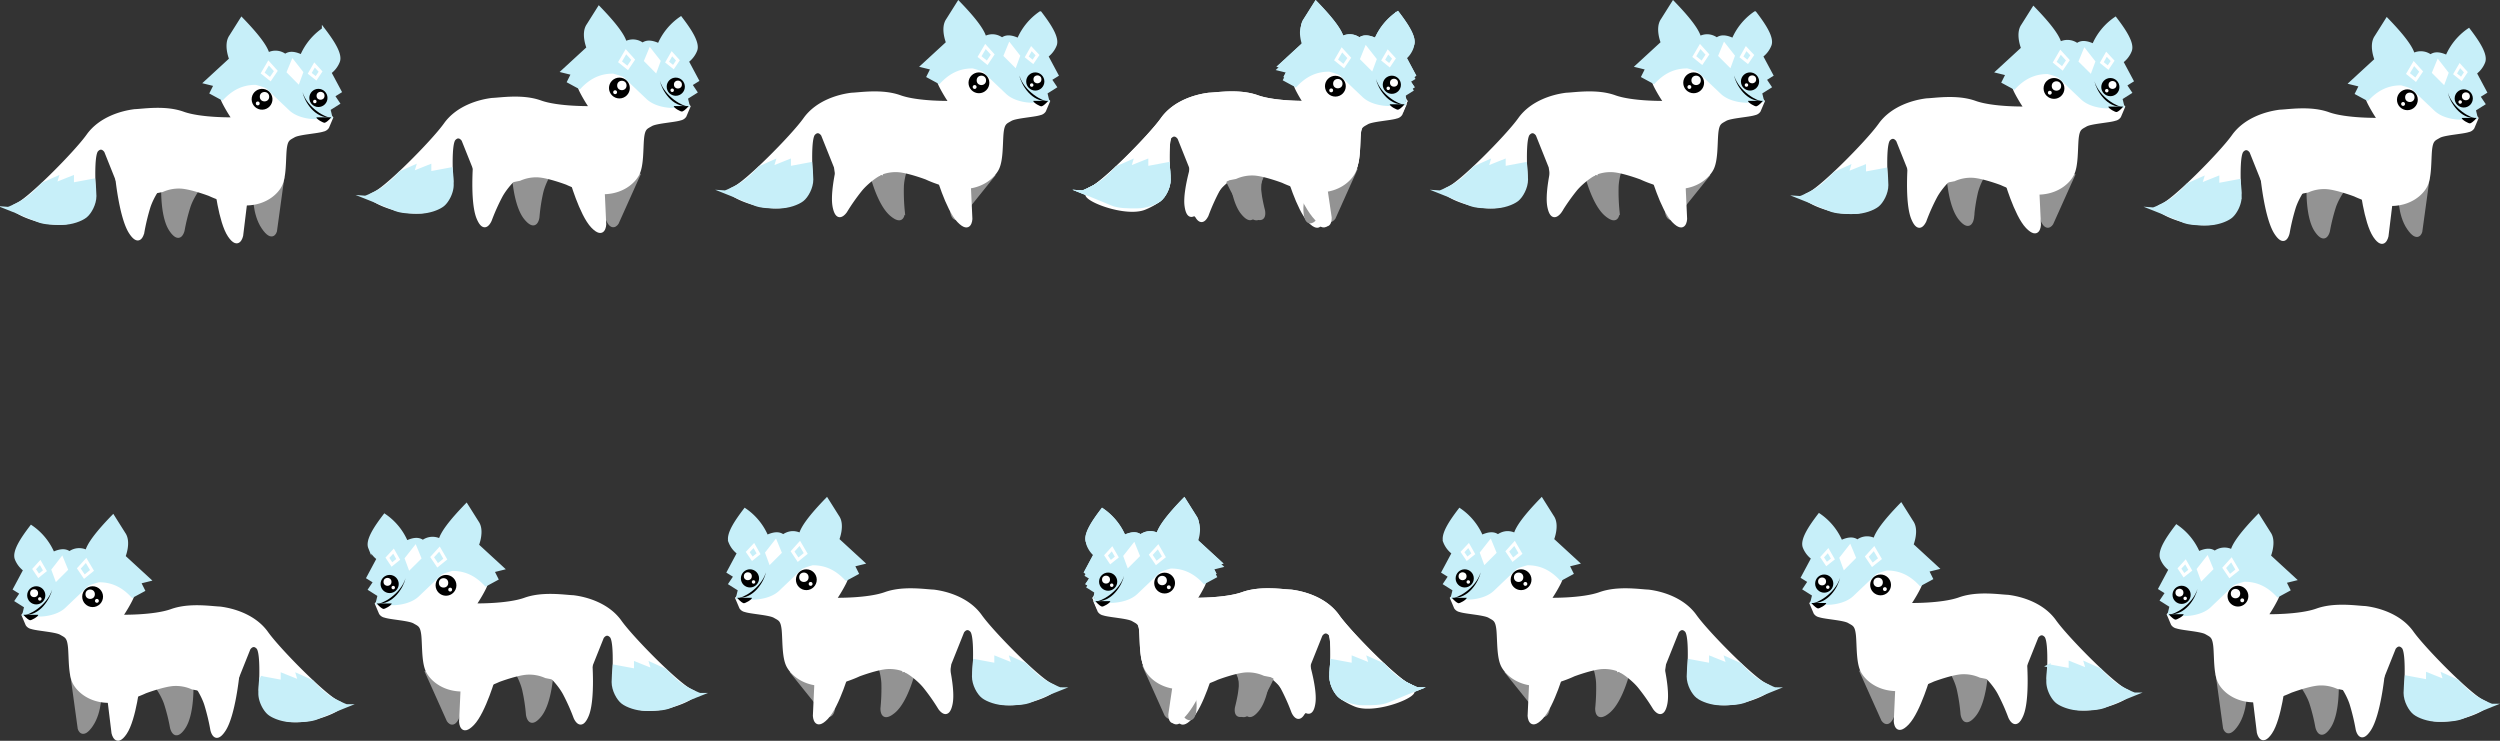 <svg id="Layer_1" data-name="Layer 1" xmlns="http://www.w3.org/2000/svg" width="2448.45" height="725.5" viewBox="0 0 2448.45 725.5"><rect x="0" y="0" width="2448.45" height="725.5" fill="#333333" stroke="none"/><defs><style>.cls-1{fill:#939393;stroke:#939393;}.cls-1,.cls-2,.cls-3,.cls-4,.cls-6{stroke-miterlimit:10;stroke-width:3px;}.cls-2,.cls-5{fill:#fff;}.cls-2,.cls-6{stroke:#fff;}.cls-3{fill:#c7eff9;stroke:#c7eff9;}.cls-4{stroke:#000;}.cls-6{fill:none;}</style></defs><title>rip</title><g id="_2" data-name="2"><g id="Layer_1-2" data-name="Layer 1"><g id="Layer_3" data-name="Layer 3"><g id="Layer_10" data-name="Layer 10"><path class="cls-1" d="M1204.2,300.9s1.4,30.1,11.9,42.8,12.1-1.2,12.1-1.2a175.37,175.37,0,0,1,3.6-23.8c2.3-10.7,11-25.5,11.4-21.4" transform="translate(0.74 -134.89)"/><path class="cls-1" d="M1296.7,306.6s-6.7,19.3-1.6,35,10.7,6.7,10.7,6.7l21.9-48.8" transform="translate(0.74 -134.89)"/></g><g id="Layer_5" data-name="Layer 5"><path class="cls-2" d="M1269.1,215.5c-1,.6,10.4,20.3,11.4,19.7,0,0-32.3.7-49.8-5.6s-38.9-2.7-47.4-2.4c-12.4,1.5-33.8,7.3-45.9,24.3s-58.8,64.1-70.9,68.5,35,23.8,54.9,15.5,20.6-16.3,22.4-28.2c0,0-.2-3.4-.4-8.3-.4-10.9-.5-29.3,2.8-33,4.9-5.3,8.7,1,8.7,1l12.6,31.5,2.2,14.9,40.6-8a39.61,39.61,0,0,1,18-3.4c10.2.5,28.2,7.3,28.2,7.3s19.9,9.7,36.9,9.2,28.2-9.7,32.6-18,3.7-24.4,4.6-34.7c1-10.7,3.6-10.9,8.5-13.8s23.3-3.9,28.7-5.8a6.69,6.69,0,0,0,4.4-2.9l3.9-9.2c-34-34-92.3-38.4-92.3-38.4Z" transform="translate(0.74 -134.89)"/></g><path class="cls-3" d="M1313.8,171.8c-1.7-6.9-9.7-17.9-25.8-34.5l-10.7,17c-5.8,8.2,0,22.4,0,22.4l-24.8,22.8,9.7,2.4-3.9,7.8,10.7,5.8c8.4-9,18.6-15.2,33-15.1,0,0,9.7,2.4,11.7,4.4s13.1,12.6,21.9,20.9,23.8,8.3,23.8,8.3l16-.5-1.9-7.8,9.2-5.8-4.9-7.3,6.6-4.1-10-18.7a24.35,24.35,0,0,0,8.3-10.7c2.9-7.3-5.9-20.2-14.6-31.6a60,60,0,0,0-21.4,26.2c-6-2.8-11.7-4-16-.5C1324.5,168.8,1318.6,169.4,1313.8,171.8Z" transform="translate(0.74 -134.89)"/><g id="Layer_7" data-name="Layer 7"><circle class="cls-4" cx="1308.74" cy="81.11" r="8.7"/><circle class="cls-5" cx="1311.14" cy="78.71" r="4.6"/><circle class="cls-5" cx="1304.54" cy="85.21" r="1.9"/><circle class="cls-4" cx="1363.94" cy="79.81" r="7.4"/><circle class="cls-5" cx="1366.04" cy="77.71" r="3.9"/><circle class="cls-5" cx="1360.44" cy="83.31" r="1.7"/><path d="M1361.2,233.7c0,1.8,7.1,5.8,8.3,5.3,3-1.1,6.3-5.3,6.3-5.3Z" transform="translate(0.74 -134.89)"/><polygon class="cls-2" points="1338.84 43.72 1334.44 54.41 1344.14 64.11 1347.54 54.81 1338.84 43.72"/><polygon class="cls-6" points="1322.24 53.41 1315.14 45.52 1309.34 55.41 1316.84 61.52 1322.24 53.41"/><polygon class="cls-6" points="1366.14 54.02 1360.14 47.62 1355.54 55.72 1361.64 60.62 1366.14 54.02"/><path d="M1375.3,233.7c-4.1,1.1-22.8-8.9-27.7-24.8C1349.5,218.2,1359.9,235.2,1375.3,233.7Z" transform="translate(0.74 -134.89)"/></g></g><g id="Layer_12" data-name="Layer 12"><path class="cls-3" d="M1143.3,295.2l-20.9,3.9v-6.8l-17,6.8,1.9-6.3-14.1,6.3s-10.2,12.1-21.4,18-12.6,5.8-12.6,5.8,21.9,8.7,28.7,11.7,16,2.9,24.8,2.9,18-3.4,22.4-6.8,9.2-12.1,9.2-19.9C1144.2,305.5,1143.8,300.3,1143.3,295.2Z" transform="translate(0.74 -134.89)"/></g><g id="Layer_9" data-name="Layer 9"><path class="cls-2" d="M1260.3,304.1s10,35.8,21.4,47.6,12-2,12-2l-2.2-47.9" transform="translate(0.74 -134.89)"/><path class="cls-2" d="M1166.3,288.3s-3.3,39,3.2,54.9,12,2.2,12,2.2a198.33,198.33,0,0,1,10.3-23.1c5.3-10.2,17.9-22.8,17.1-18.5" transform="translate(0.74 -134.89)"/></g></g></g><g id="_3" data-name="3"><g id="Layer_1-3" data-name="Layer 1"><g id="Layer_3-2" data-name="Layer 3"><g id="Layer_10-2" data-name="Layer 10"><path class="cls-1" d="M1202.6,305.3s7,29.3,19.6,39.9,11.7-3.4,11.7-3.4a192.59,192.59,0,0,1-.9-24c.3-10.9,6.1-27,7.2-23.1" transform="translate(0.74 -134.89)"/><path class="cls-1" d="M1291.3,304.7s-11.3,17-10.4,33.4,8.7,9.2,8.7,9.2l33.5-41.7" transform="translate(0.74 -134.89)"/></g><g id="Layer_5-2" data-name="Layer 5"><path class="cls-2" d="M1269.1,215.5c-1,.6,10.4,20.3,11.4,19.7,0,0-32.3.7-49.8-5.6s-38.9-2.7-47.4-2.4c-12.4,1.5-33.8,7.3-45.9,24.3s-58.8,64.1-70.9,68.5,35,23.8,54.9,15.5,20.6-16.3,22.4-28.2c0,0-.2-3.4-.4-8.3-.4-10.9-.5-29.3,2.8-33,4.9-5.3,8.7,1,8.7,1l12.6,31.5,2.2,14.9,40.6-8a39.61,39.61,0,0,1,18-3.4c10.2.5,28.2,7.3,28.2,7.3s19.9,9.7,36.9,9.2,28.2-9.7,32.6-18,3.7-24.4,4.6-34.7c1-10.7,3.6-10.9,8.5-13.8s23.3-3.9,28.7-5.8a6.69,6.69,0,0,0,4.4-2.9l3.9-9.2c-34-34-92.3-38.4-92.3-38.4Z" transform="translate(0.74 -134.89)"/></g><path class="cls-3" d="M1313.8,171.8c-1.7-6.9-9.7-17.9-25.8-34.5l-10.7,17c-5.8,8.2,0,22.4,0,22.4l-24.8,22.8,9.7,2.4-3.9,7.8,10.7,5.8c8.4-9,18.6-15.2,33-15.1,0,0,9.7,2.4,11.7,4.4s13.1,12.6,21.9,20.9,23.8,8.3,23.8,8.3l16-.5-1.9-7.8,9.2-5.8-4.9-7.3,6.6-4.1-10-18.7a24.35,24.35,0,0,0,8.3-10.7c2.9-7.3-5.9-20.2-14.6-31.6a60,60,0,0,0-21.4,26.2c-6-2.8-11.7-4-16-.5C1324.5,168.8,1318.6,169.4,1313.8,171.8Z" transform="translate(0.74 -134.89)"/><g id="Layer_7-2" data-name="Layer 7"><circle class="cls-4" cx="1308.74" cy="81.11" r="8.7"/><circle class="cls-5" cx="1311.14" cy="78.71" r="4.6"/><circle class="cls-5" cx="1304.54" cy="85.21" r="1.9"/><circle class="cls-4" cx="1363.94" cy="79.81" r="7.4"/><circle class="cls-5" cx="1366.04" cy="77.71" r="3.9"/><circle class="cls-5" cx="1360.44" cy="83.31" r="1.7"/><path d="M1361.2,233.7c0,1.8,7.1,5.8,8.3,5.3,3-1.1,6.3-5.3,6.3-5.3Z" transform="translate(0.74 -134.89)"/><polygon class="cls-2" points="1338.84 43.72 1334.44 54.41 1344.14 64.11 1347.54 54.81 1338.84 43.72"/><polygon class="cls-6" points="1322.24 53.41 1315.14 45.52 1309.34 55.41 1316.84 61.52 1322.24 53.41"/><polygon class="cls-6" points="1366.14 54.02 1360.14 47.62 1355.54 55.72 1361.64 60.62 1366.14 54.02"/><path d="M1375.3,233.7c-4.1,1.1-22.8-8.9-27.7-24.8C1349.5,218.2,1359.9,235.2,1375.3,233.7Z" transform="translate(0.74 -134.89)"/></g></g><g id="Layer_12-2" data-name="Layer 12"><path class="cls-3" d="M1143.3,295.2l-20.9,3.9v-6.8l-17,6.8,1.9-6.3-14.1,6.3s-10.2,12.1-21.4,18-12.6,5.8-12.6,5.8,21.9,8.7,28.7,11.7,16,2.9,24.8,2.9,18-3.4,22.4-6.8,9.2-12.1,9.2-19.9C1144.2,305.5,1143.8,300.3,1143.3,295.2Z" transform="translate(0.74 -134.89)"/></g><g id="Layer_9-2" data-name="Layer 9"><path class="cls-2" d="M1266.7,303.8s10,35.8,21.4,47.6,12-2,12-2l-2.2-47.9" transform="translate(0.74 -134.89)"/><path class="cls-2" d="M1173.6,282.9s-10.7,37.7-7.4,54.4,11.3,4.5,11.3,4.5a197.09,197.09,0,0,1,14.5-20.7c7.2-9,21.9-19,20.3-14.9" transform="translate(0.74 -134.89)"/></g></g></g><g id="_4" data-name="4"><g id="Layer_1-4" data-name="Layer 1"><g id="Layer_3-3" data-name="Layer 3"><g id="Layer_10-3" data-name="Layer 10"><path class="cls-1" d="M1200.4,309.5s11.1,28,25.2,36.6,11.1-5,11.1-5a171.78,171.78,0,0,1-4.3-23.6c-1.2-10.9,2.1-27.6,3.8-23.9" transform="translate(0.74 -134.89)"/><path class="cls-1" d="M1287.7,308s-11.3,17-10.4,33.4,8.7,9.2,8.7,9.2l33.5-41.7" transform="translate(0.74 -134.89)"/></g><g id="Layer_5-3" data-name="Layer 5"><path class="cls-2" d="M1268.2,218.8c-1,.6,10.4,20.3,11.4,19.7,0,0-32.3.7-49.8-5.6s-38.9-2.7-47.4-2.4c-12.4,1.5-33.8,7.3-45.9,24.3s-58.8,64.1-70.9,68.5,35,23.8,54.9,15.5,20.6-16.3,22.4-28.2c0,0-.2-3.4-.4-8.3-.4-10.9-.5-29.3,2.8-33,4.9-5.3,8.7,1,8.7,1l12.6,31.5,2.2,14.9,40.6-8a39.61,39.61,0,0,1,18-3.4c10.2.5,28.2,7.3,28.2,7.3s19.9,9.7,36.9,9.2,28.2-9.7,32.6-18,3.7-24.4,4.6-34.7c1-10.7,3.6-10.9,8.5-13.8s23.3-3.9,28.7-5.8a6.69,6.69,0,0,0,4.4-2.9l3.9-9.2c-34-34-92.3-38.4-92.3-38.4Z" transform="translate(0.74 -134.89)"/></g><path class="cls-3" d="M1313,175c-1.7-6.9-9.7-17.9-25.8-34.5l-10.7,17c-5.8,8.2,0,22.4,0,22.4l-24.8,22.8,9.7,2.4-3.9,7.8,10.7,5.8c8.4-9,18.6-15.2,33-15.1,0,0,9.7,2.4,11.7,4.4s13.1,12.6,21.9,20.9,23.8,8.3,23.8,8.3l16-.5-1.9-7.8,9.2-5.8-4.9-7.3,6.6-4.1-10-18.7a24.35,24.35,0,0,0,8.3-10.7c2.9-7.3-5.9-20.2-14.6-31.6a60,60,0,0,0-21.4,26.2c-6-2.8-11.7-4-16-.5A15.75,15.75,0,0,0,1313,175Z" transform="translate(0.74 -134.89)"/><g id="Layer_7-3" data-name="Layer 7"><circle class="cls-4" cx="1307.84" cy="84.41" r="8.7"/><circle class="cls-5" cx="1310.24" cy="81.91" r="4.6"/><circle class="cls-5" cx="1303.74" cy="88.51" r="1.9"/><circle class="cls-4" cx="1363.14" cy="83.01" r="7.4"/><circle class="cls-5" cx="1365.24" cy="81.01" r="3.9"/><circle class="cls-5" cx="1359.64" cy="86.51" r="1.7"/><path d="M1360.3,237c0,1.8,7.1,5.8,8.3,5.3,3-1.1,6.3-5.3,6.3-5.3Z" transform="translate(0.74 -134.89)"/><polygon class="cls-2" points="1337.94 46.91 1333.64 57.62 1343.34 67.31 1346.74 58.12 1337.94 46.91"/><polygon class="cls-6" points="1321.44 56.72 1314.24 48.81 1308.54 58.72 1316.04 64.72 1321.44 56.72"/><polygon class="cls-6" points="1365.24 57.31 1359.34 50.81 1354.64 58.91 1360.84 63.91 1365.24 57.31"/><path d="M1374.5,237c-4.1,1.1-22.8-8.9-27.7-24.8C1348.7,221.4,1359,238.5,1374.5,237Z" transform="translate(0.74 -134.89)"/></g></g><g id="Layer_12-3" data-name="Layer 12"><path class="cls-3" d="M1143.3,295.2l-20.9,3.9v-6.8l-17,6.8,1.9-6.3-14.1,6.3s-10.2,12.1-21.4,18-12.6,5.8-12.6,5.8,21.9,8.7,28.7,11.7,16,2.9,24.8,2.9,18-3.4,22.4-6.8,9.2-12.1,9.2-19.9C1144.2,305.5,1143.8,300.3,1143.3,295.2Z" transform="translate(0.74 -134.89)"/></g><g id="Layer_9-3" data-name="Layer 9"><path class="cls-2" d="M1264.3,305.9s13.5,34.6,26,45.3S1302,348,1302,348l-7-47.5" transform="translate(0.74 -134.89)"/><path class="cls-2" d="M1171.3,282.7s-12.8,37-10.4,54,11.1,5.1,11.1,5.1a213.36,213.36,0,0,1,15.6-19.9c7.7-8.5,22.9-17.7,21.1-13.8" transform="translate(0.74 -134.89)"/></g></g></g><g id="_3-2" data-name="3"><g id="Layer_5_copy_3" data-name="Layer 5 copy 3"><g id="Layer_1-5" data-name="Layer 1"><g id="Layer_3-4" data-name="Layer 3"><g id="Layer_10-4" data-name="Layer 10"><path class="cls-1" d="M1552.6,305.3s7,29.3,19.6,39.9,11.7-3.4,11.7-3.4a192.59,192.59,0,0,1-.9-24c.3-10.9,6.1-27,7.2-23.1" transform="translate(0.74 -134.89)"/><path class="cls-1" d="M1641.3,304.7s-11.3,17-10.4,33.4,8.7,9.2,8.7,9.2l33.5-41.7" transform="translate(0.74 -134.89)"/></g><g id="Layer_5-4" data-name="Layer 5"><path class="cls-2" d="M1619.1,215.5c-1,.6,10.4,20.3,11.4,19.7,0,0-32.3.7-49.8-5.6s-38.9-2.7-47.4-2.4c-12.4,1.5-33.8,7.3-45.9,24.3s-58.8,64.1-70.9,68.5,35,23.8,54.9,15.5,20.6-16.3,22.4-28.2c0,0-.2-3.4-.4-8.3-.4-10.9-.5-29.3,2.8-33,4.9-5.3,8.7,1,8.7,1l12.6,31.5,2.2,14.9,40.6-8a39.61,39.61,0,0,1,18-3.4c10.2.5,28.2,7.3,28.2,7.3s19.9,9.7,36.9,9.2,28.2-9.7,32.6-18,3.7-24.4,4.6-34.7c1-10.7,3.6-10.9,8.5-13.8s23.3-3.9,28.7-5.8a6.69,6.69,0,0,0,4.4-2.9l3.9-9.2c-34-34-92.3-38.4-92.3-38.4Z" transform="translate(0.74 -134.89)"/></g><path class="cls-3" d="M1663.8,171.8c-1.7-6.9-9.7-17.9-25.8-34.5l-10.7,17c-5.8,8.2,0,22.4,0,22.4l-24.8,22.8,9.7,2.4-3.9,7.8,10.7,5.8c8.4-9,18.6-15.2,33-15.1,0,0,9.7,2.4,11.7,4.4s13.1,12.6,21.9,20.9,23.8,8.3,23.8,8.3l16-.5-1.9-7.8,9.2-5.8-4.9-7.3,6.6-4.1-10-18.7a24.35,24.35,0,0,0,8.3-10.7c2.9-7.3-5.9-20.2-14.6-31.6a60,60,0,0,0-21.4,26.2c-6-2.8-11.7-4-16-.5C1674.5,168.8,1668.6,169.4,1663.8,171.8Z" transform="translate(0.74 -134.89)"/><g id="Layer_7-4" data-name="Layer 7"><circle class="cls-4" cx="1658.74" cy="81.11" r="8.7"/><circle class="cls-5" cx="1661.14" cy="78.71" r="4.6"/><circle class="cls-5" cx="1654.54" cy="85.21" r="1.9"/><circle class="cls-4" cx="1713.94" cy="79.81" r="7.4"/><circle class="cls-5" cx="1716.04" cy="77.71" r="3.9"/><circle class="cls-5" cx="1710.44" cy="83.31" r="1.7"/><path d="M1711.2,233.7c0,1.8,7.1,5.8,8.3,5.3,3-1.1,6.3-5.3,6.3-5.3Z" transform="translate(0.74 -134.89)"/><polygon class="cls-2" points="1688.84 43.72 1684.44 54.41 1694.14 64.11 1697.54 54.81 1688.84 43.72"/><polygon class="cls-6" points="1672.24 53.41 1665.14 45.52 1659.34 55.41 1666.84 61.52 1672.24 53.41"/><polygon class="cls-6" points="1716.14 54.02 1710.14 47.62 1705.54 55.72 1711.64 60.62 1716.14 54.02"/><path d="M1725.3,233.7c-4.1,1.1-22.8-8.9-27.7-24.8C1699.5,218.2,1709.9,235.2,1725.3,233.7Z" transform="translate(0.74 -134.89)"/></g></g><g id="Layer_12-4" data-name="Layer 12"><path class="cls-3" d="M1493.3,295.2l-20.9,3.9v-6.8l-17,6.8,1.9-6.3-14.1,6.3s-10.2,12.1-21.4,18-12.6,5.8-12.6,5.8,21.9,8.7,28.7,11.7,16,2.9,24.8,2.9,18-3.4,22.4-6.8,9.2-12.1,9.2-19.9C1494.2,305.5,1493.8,300.3,1493.3,295.2Z" transform="translate(0.74 -134.89)"/></g><g id="Layer_9-4" data-name="Layer 9"><path class="cls-2" d="M1616.7,303.8s10,35.8,21.4,47.6,12-2,12-2l-2.2-47.9" transform="translate(0.74 -134.89)"/><path class="cls-2" d="M1523.6,282.9s-10.7,37.7-7.4,54.4,11.3,4.5,11.3,4.5a197.09,197.09,0,0,1,14.5-20.7c7.2-9,21.9-19,20.3-14.9" transform="translate(0.74 -134.89)"/></g></g></g><g id="Layer_1-6" data-name="Layer 1"><g id="Layer_3-5" data-name="Layer 3"><g id="Layer_10-5" data-name="Layer 10"><path class="cls-1" d="M852.6,305.3s7,29.3,19.6,39.9,11.7-3.4,11.7-3.4a192.59,192.59,0,0,1-.9-24c.3-10.9,6.1-27,7.2-23.1" transform="translate(0.74 -134.89)"/><path class="cls-1" d="M941.3,304.7s-11.3,17-10.4,33.4,8.7,9.2,8.7,9.2l33.5-41.7" transform="translate(0.74 -134.89)"/></g><g id="Layer_5-5" data-name="Layer 5"><path class="cls-2" d="M919.1,215.5c-1,.6,10.4,20.3,11.4,19.7,0,0-32.3.7-49.8-5.6s-38.9-2.7-47.4-2.4c-12.4,1.5-33.8,7.3-45.9,24.3s-58.8,64.1-70.9,68.5,35,23.8,54.9,15.5,20.6-16.3,22.4-28.2c0,0-.2-3.4-.4-8.3-.4-10.9-.5-29.3,2.8-33,4.9-5.3,8.7,1,8.7,1l12.6,31.5,2.2,14.9,40.6-8a39.61,39.61,0,0,1,18-3.4c10.2.5,28.2,7.3,28.2,7.3s19.9,9.7,36.9,9.2,28.2-9.7,32.6-18,3.7-24.4,4.6-34.7c1-10.7,3.6-10.9,8.5-13.8s23.3-3.9,28.7-5.8a6.69,6.69,0,0,0,4.4-2.9l3.9-9.2c-34-34-92.3-38.4-92.3-38.4Z" transform="translate(0.74 -134.89)"/></g><path class="cls-3" d="M963.8,171.8c-1.7-6.9-9.7-17.9-25.8-34.5l-10.7,17c-5.8,8.2,0,22.4,0,22.4l-24.8,22.8,9.7,2.4-3.9,7.8,10.7,5.8c8.4-9,18.6-15.2,33-15.1,0,0,9.7,2.4,11.7,4.4s13.1,12.6,21.9,20.9,23.8,8.3,23.8,8.3l16-.5-1.9-7.8,9.2-5.8-4.9-7.3,6.6-4.1-10-18.7a24.35,24.35,0,0,0,8.3-10.7c2.9-7.3-5.9-20.2-14.6-31.6a60,60,0,0,0-21.4,26.2c-6-2.8-11.7-4-16-.5C974.5,168.8,968.6,169.4,963.8,171.8Z" transform="translate(0.74 -134.89)"/><g id="Layer_7-5" data-name="Layer 7"><circle class="cls-4" cx="958.74" cy="81.11" r="8.7"/><circle class="cls-5" cx="961.14" cy="78.71" r="4.6"/><circle class="cls-5" cx="954.54" cy="85.21" r="1.9"/><circle class="cls-4" cx="1013.94" cy="79.81" r="7.4"/><circle class="cls-5" cx="1016.04" cy="77.71" r="3.9"/><circle class="cls-5" cx="1010.44" cy="83.31" r="1.7"/><path d="M1011.2,233.7c0,1.8,7.1,5.8,8.3,5.3,3-1.1,6.3-5.3,6.3-5.3Z" transform="translate(0.74 -134.89)"/><polygon class="cls-2" points="988.84 43.72 984.44 54.41 994.14 64.11 997.54 54.81 988.84 43.72"/><polygon class="cls-6" points="972.24 53.41 965.14 45.52 959.34 55.41 966.84 61.52 972.24 53.41"/><polygon class="cls-6" points="1016.14 54.02 1010.14 47.62 1005.54 55.72 1011.64 60.62 1016.14 54.02"/><path d="M1025.3,233.7c-4.1,1.1-22.8-8.9-27.7-24.8C999.5,218.2,1009.9,235.2,1025.3,233.7Z" transform="translate(0.74 -134.89)"/></g></g><g id="Layer_12-5" data-name="Layer 12"><path class="cls-3" d="M793.3,295.2l-20.9,3.9v-6.8l-17,6.8,1.9-6.3-14.1,6.3s-10.2,12.1-21.4,18-12.6,5.8-12.6,5.8,21.9,8.7,28.7,11.7,16,2.9,24.8,2.9,18-3.4,22.4-6.8,9.2-12.1,9.2-19.9C794.2,305.5,793.8,300.3,793.3,295.2Z" transform="translate(0.74 -134.89)"/></g><g id="Layer_9-5" data-name="Layer 9"><path class="cls-2" d="M916.7,303.8s10,35.8,21.4,47.6,12-2,12-2l-2.2-47.9" transform="translate(0.74 -134.89)"/><path class="cls-2" d="M823.6,282.9s-10.7,37.7-7.4,54.4,11.3,4.5,11.3,4.5A197.09,197.09,0,0,1,842,321.1c7.2-9,21.9-19,20.3-14.9" transform="translate(0.74 -134.89)"/></g></g></g><g id="_2-2" data-name="2"><g id="Layer_1-7" data-name="Layer 1"><g id="Layer_3-6" data-name="Layer 3"><g id="Layer_10-6" data-name="Layer 10"><path class="cls-1" d="M502.1,306s1.4,30.1,11.9,42.8,12.1-1.2,12.1-1.2a175.37,175.37,0,0,1,3.6-23.8c2.3-10.7,11-25.5,11.4-21.4" transform="translate(0.74 -134.89)"/><path class="cls-1" d="M594.6,311.7s-6.7,19.3-1.6,35,10.7,6.7,10.7,6.7l21.9-48.8" transform="translate(0.74 -134.89)"/></g><g id="Layer_5-6" data-name="Layer 5"><path class="cls-2" d="M567,220.6c-1,.6,10.4,20.3,11.4,19.7,0,0-32.3.7-49.8-5.6s-38.9-2.7-47.4-2.4c-12.4,1.5-33.8,7.3-45.9,24.3s-58.8,64.1-70.9,68.5,35,23.8,54.9,15.5,20.6-16.3,22.4-28.2c0,0-.2-3.4-.4-8.3-.4-10.9-.5-29.3,2.8-33,4.9-5.3,8.7,1,8.7,1l12.6,31.5,2.2,14.9,40.6-8a39.61,39.61,0,0,1,18-3.4c10.2.5,28.2,7.3,28.2,7.3s19.9,9.7,36.9,9.2,28.2-9.7,32.6-18,3.7-24.4,4.6-34.7c1-10.7,3.6-10.9,8.5-13.8s23.3-3.9,28.7-5.8a6.69,6.69,0,0,0,4.4-2.9l3.9-9.2c-34-34-92.3-38.4-92.3-38.4Z" transform="translate(0.74 -134.89)"/></g><path class="cls-3" d="M611.7,176.9C610,170,602,159,585.9,142.4l-10.7,17c-5.8,8.2,0,22.4,0,22.4l-24.8,22.8,9.7,2.4-3.9,7.8,10.7,5.8c8.4-9,18.6-15.2,33-15.1,0,0,9.7,2.4,11.7,4.4s13.1,12.6,21.9,20.9,23.8,8.3,23.8,8.3l16-.5-1.9-7.8,9.2-5.8-4.9-7.3,6.6-4.1-10-18.7a24.35,24.35,0,0,0,8.3-10.7c2.9-7.3-5.9-20.2-14.6-31.6a60,60,0,0,0-21.4,26.2c-6-2.8-11.7-4-16-.5A15.36,15.36,0,0,0,611.7,176.9Z" transform="translate(0.74 -134.89)"/><g id="Layer_7-6" data-name="Layer 7"><circle class="cls-4" cx="606.64" cy="86.21" r="8.7"/><circle class="cls-5" cx="609.04" cy="83.71" r="4.6"/><circle class="cls-5" cx="602.44" cy="90.31" r="1.9"/><circle class="cls-4" cx="661.84" cy="84.91" r="7.4"/><circle class="cls-5" cx="663.94" cy="82.81" r="3.9"/><circle class="cls-5" cx="658.34" cy="88.41" r="1.7"/><path d="M659.1,238.8c0,1.8,7.1,5.8,8.3,5.3,3-1.1,6.3-5.3,6.3-5.3Z" transform="translate(0.74 -134.89)"/><polygon class="cls-2" points="636.74 48.81 632.34 59.41 642.04 69.22 645.44 59.91 636.74 48.81"/><polygon class="cls-6" points="620.14 58.52 613.04 50.62 607.24 60.52 614.74 66.52 620.14 58.52"/><polygon class="cls-6" points="663.94 59.12 658.04 52.62 653.34 60.81 659.54 65.72 663.94 59.12"/><path d="M673.2,238.8c-4.1,1.1-22.8-8.9-27.7-24.8C647.4,223.3,657.7,240.3,673.2,238.8Z" transform="translate(0.74 -134.89)"/></g></g><g id="Layer_12-6" data-name="Layer 12"><path class="cls-3" d="M441.1,300.3l-20.9,3.9v-6.8l-17,6.8,1.9-6.3L391,304.2s-10.2,12.1-21.4,18S357,328,357,328s21.9,8.7,28.7,11.7,16,2.9,24.8,2.9,18-3.4,22.4-6.8,9.2-12.1,9.2-19.9A133.29,133.29,0,0,0,441.1,300.3Z" transform="translate(0.74 -134.89)"/></g><g id="Layer_9-6" data-name="Layer 9"><path class="cls-2" d="M558.1,309.2s10,35.8,21.4,47.6,12-2,12-2l-2.2-47.9" transform="translate(0.74 -134.89)"/><path class="cls-2" d="M464.2,293.4s-3.3,39,3.2,54.9,12,2.2,12,2.2a198.33,198.33,0,0,1,10.3-23.1c5.3-10.2,17.9-22.8,17.1-18.5" transform="translate(0.74 -134.89)"/></g></g><g id="Layer_1-8" data-name="Layer 1"><g id="Layer_3-7" data-name="Layer 3"><g id="Layer_10-7" data-name="Layer 10"><path class="cls-1" d="M1907.1,306.5s1.4,30.1,11.9,42.8,12.1-1.2,12.1-1.2a175.37,175.37,0,0,1,3.6-23.8c2.3-10.7,11-25.5,11.4-21.4" transform="translate(0.74 -134.89)"/><path class="cls-1" d="M1999.6,312.2s-6.7,19.3-1.6,35,10.7,6.7,10.7,6.7l21.9-48.8" transform="translate(0.74 -134.89)"/></g><g id="Layer_5-7" data-name="Layer 5"><path class="cls-2" d="M1972,221c-1,.6,10.4,20.3,11.4,19.7,0,0-32.3.7-49.8-5.6s-38.9-2.7-47.4-2.4c-12.4,1.5-33.8,7.3-45.9,24.3s-58.8,64.1-70.9,68.5,35,23.8,54.9,15.5,20.6-16.3,22.4-28.2c0,0-.2-3.4-.4-8.3-.4-10.9-.5-29.3,2.8-33,4.9-5.3,8.7,1,8.7,1l12.6,31.5,2.2,14.9,40.6-8a39.61,39.61,0,0,1,18-3.4c10.2.5,28.2,7.3,28.2,7.3s19.9,9.7,36.9,9.2,28.2-9.7,32.6-18,3.7-24.4,4.6-34.7c1-10.7,3.6-10.9,8.5-13.8s23.3-3.9,28.7-5.8a6.69,6.69,0,0,0,4.4-2.9l3.9-9.2c-34-34-92.3-38.4-92.3-38.4Z" transform="translate(0.74 -134.89)"/></g><path class="cls-3" d="M2016.7,177.3c-1.7-6.9-9.7-17.9-25.8-34.5l-10.7,17c-5.8,8.2,0,22.4,0,22.4L1955.4,205l9.7,2.4-3.9,7.8,10.7,5.8c8.4-9,18.6-15.2,33-15.1,0,0,9.7,2.4,11.7,4.4s13.1,12.6,21.9,20.9,23.8,8.3,23.8,8.3l16-.5-1.9-7.8,9.2-5.8-4.9-7.3,6.6-4.1-10-18.7a24.35,24.35,0,0,0,8.3-10.7c2.9-7.3-5.9-20.2-14.6-31.6a60,60,0,0,0-21.4,26.2c-6-2.8-11.7-4-16-.5A15.75,15.75,0,0,0,2016.7,177.3Z" transform="translate(0.74 -134.89)"/><g id="Layer_7-7" data-name="Layer 7"><circle class="cls-4" cx="2011.64" cy="86.61" r="8.7"/><circle class="cls-5" cx="2014.04" cy="84.21" r="4.6"/><circle class="cls-5" cx="2007.54" cy="90.81" r="1.9"/><circle class="cls-4" cx="2066.84" cy="85.31" r="7.4"/><circle class="cls-5" cx="2068.94" cy="83.21" r="3.9"/><circle class="cls-5" cx="2063.34" cy="88.81" r="1.7"/><path d="M2064.1,239.3c0,1.8,7.1,5.8,8.3,5.3,3-1.1,6.3-5.3,6.3-5.3Z" transform="translate(0.74 -134.89)"/><polygon class="cls-2" points="2041.74 49.22 2037.34 59.91 2047.14 69.61 2050.54 60.41 2041.74 49.22"/><polygon class="cls-6" points="2025.24 59.02 2018.04 51.12 2012.34 60.91 2019.84 67.02 2025.24 59.02"/><polygon class="cls-6" points="2069.04 59.62 2063.04 53.12 2058.44 61.22 2064.64 66.22 2069.04 59.62"/><path d="M2078.2,239.3c-4.1,1.1-22.8-8.9-27.7-24.8C2052.4,223.7,2062.8,240.8,2078.2,239.3Z" transform="translate(0.74 -134.89)"/></g></g><g id="Layer_12-7" data-name="Layer 12"><path class="cls-3" d="M1846.2,300.7l-20.9,3.9v-6.8l-17,6.8,1.9-6.3-14.1,6.3s-10.2,12.1-21.4,18-12.6,5.8-12.6,5.8,21.9,8.7,28.7,11.7,16,2.9,24.8,2.9,18-3.4,22.4-6.8,9.2-12.1,9.2-19.9C1847.1,311.1,1846.8,305.9,1846.2,300.7Z" transform="translate(0.74 -134.89)"/></g><g id="Layer_9-7" data-name="Layer 9"><path class="cls-2" d="M1963.2,309.6s10,35.8,21.4,47.6,12-2,12-2l-2.2-47.9" transform="translate(0.74 -134.89)"/><path class="cls-2" d="M1869.3,293.9s-3.3,39,3.2,54.9,12,2.2,12,2.2a198.33,198.33,0,0,1,10.3-23.1c5.3-10.2,17.9-22.8,17.1-18.5" transform="translate(0.74 -134.89)"/></g></g></g><g id="_1-2" data-name="1"><g id="Layer_4_copy" data-name="Layer 4 copy"><g id="Layer_1-9" data-name="Layer 1"><g id="Layer_3-8" data-name="Layer 3"><g id="Layer_10-8" data-name="Layer 10"><path class="cls-1" d="M2259.8,317.2s-1.5,30.1,7.8,43.7,12.1,0,12.1,0a184.47,184.47,0,0,1,5.8-23.3c3.4-10.4,13.4-24.3,13.4-20.2" transform="translate(0.74 -134.89)"/><path class="cls-1" d="M2349.7,324.4s-1,20.4,8.3,34,12.1,3.4,12.1,3.4l7.3-53" transform="translate(0.74 -134.89)"/></g><g id="Layer_5-8" data-name="Layer 5"><path class="cls-2" d="M2318.1,232.1c-1,.6,10.4,20.3,11.4,19.7,0,0-32.3.7-49.8-5.6s-38.9-2.7-47.4-2.4c-12.4,1.5-33.8,7.3-45.9,24.3s-58.8,64.1-70.9,68.5,35,23.8,54.9,15.5,20.6-16.3,22.4-28.2c0,0-.2-3.4-.4-8.3-.4-10.9-.5-29.3,2.8-33,4.9-5.3,8.7,1,8.7,1l12.6,31.5,2.2,14.9,40.6-8a39.61,39.61,0,0,1,18-3.4c10.2.5,28.2,7.3,28.2,7.3s19.9,9.7,36.9,9.2,28.2-9.7,32.6-18,3.7-24.4,4.6-34.7c1-10.7,3.6-10.9,8.5-13.8s23.3-3.9,28.7-5.8a6.69,6.69,0,0,0,4.4-2.9l3.9-9.2c-34-34-92.3-38.4-92.3-38.4Z" transform="translate(0.74 -134.89)"/></g><path class="cls-3" d="M2362.8,188.4c-1.7-6.9-9.7-17.9-25.8-34.5l-10.7,17c-5.8,8.2,0,22.4,0,22.4l-24.8,22.8,9.7,2.4-3.9,7.8,10.7,5.8c8.4-9,18.6-15.2,33-15.1,0,0,9.7,2.4,11.7,4.4s13.1,12.6,21.9,20.9,23.8,8.3,23.8,8.3l16-.5-1.9-7.8,9.2-5.8-4.9-7.3,6.6-4.1-10-18.7a24.35,24.35,0,0,0,8.3-10.7c2.9-7.3-5.9-20.2-14.6-31.6a60,60,0,0,0-21.4,26.2c-6-2.8-11.7-4-16-.5A15.75,15.75,0,0,0,2362.8,188.4Z" transform="translate(0.74 -134.89)"/><g id="Layer_7-8" data-name="Layer 7"><circle class="cls-4" cx="2357.74" cy="97.71" r="8.7"/><circle class="cls-5" cx="2360.14" cy="95.31" r="4.6"/><circle class="cls-5" cx="2353.54" cy="101.81" r="1.9"/><circle class="cls-4" cx="2412.94" cy="96.41" r="7.4"/><circle class="cls-5" cx="2415.04" cy="94.31" r="3.9"/><circle class="cls-5" cx="2409.44" cy="99.91" r="1.7"/><path d="M2410.2,250.4c0,1.8,7.1,5.8,8.3,5.3,3-1.1,6.3-5.3,6.3-5.3Z" transform="translate(0.74 -134.89)"/><polygon class="cls-2" points="2387.84 60.31 2383.44 71.02 2393.14 80.72 2396.54 71.52 2387.84 60.31"/><polygon class="cls-6" points="2371.24 70.11 2364.14 62.22 2358.34 72.02 2365.84 78.11 2371.24 70.11"/><polygon class="cls-6" points="2415.04 70.72 2409.14 64.22 2404.44 72.31 2410.64 77.31 2415.04 70.72"/><path d="M2424.3,250.4c-4.1,1.1-22.8-8.9-27.7-24.8C2398.5,234.8,2408.9,251.9,2424.3,250.4Z" transform="translate(0.74 -134.89)"/></g></g><g id="Layer_12-8" data-name="Layer 12"><path class="cls-3" d="M2192.2,311.8l-20.9,3.9v-6.8l-17,6.8,1.9-6.3-14.1,6.3s-10.2,12.1-21.4,18-12.6,5.8-12.6,5.8,21.9,8.7,28.7,11.7,16,2.9,24.8,2.9,18-3.4,22.4-6.8,9.2-12.1,9.2-19.9A136.15,136.15,0,0,0,2192.2,311.8Z" transform="translate(0.74 -134.89)"/></g><g id="Layer_9-8" data-name="Layer 9"><path class="cls-2" d="M2311.8,315.7s3.9,36.9,13.1,50.5,12.1,0,12.1,0l5.8-47.6" transform="translate(0.74 -134.89)"/><path class="cls-2" d="M2214.8,309.6s3.9,39,13.2,53.4,12.2,0,12.2,0a209.52,209.52,0,0,1,5.9-24.6c3.4-11,13.4-25.7,13.4-21.3" transform="translate(0.74 -134.89)"/></g></g></g><g id="Layer_1-10" data-name="Layer 1"><g id="Layer_3-9" data-name="Layer 3"><g id="Layer_10-9" data-name="Layer 10"><path class="cls-1" d="M158.7,316.6s-1.5,30.1,7.8,43.7,12.1,0,12.1,0a184.47,184.47,0,0,1,5.8-23.3c3.4-10.4,13.4-24.3,13.4-20.2" transform="translate(0.74 -134.89)"/><path class="cls-1" d="M248.6,323.9s-1,20.4,8.3,34,12.1,3.4,12.1,3.4l7.3-53" transform="translate(0.74 -134.89)"/></g><g id="Layer_5-9" data-name="Layer 5"><path class="cls-2" d="M217,231.6c-1,.6,10.4,20.3,11.4,19.7,0,0-32.3.7-49.8-5.6s-38.9-2.7-47.4-2.4c-12.4,1.5-33.8,7.3-45.9,24.3s-58.8,64.1-70.9,68.5,35,23.8,54.9,15.5,20.6-16.3,22.4-28.2c0,0-.2-3.4-.4-8.3-.4-10.9-.5-29.3,2.8-33,4.9-5.3,8.7,1,8.7,1l12.6,31.5,2.2,14.9,40.6-8a39.61,39.61,0,0,1,18-3.4c10.2.5,28.2,7.3,28.2,7.3s19.9,9.7,36.9,9.2,28.2-9.7,32.6-18,3.7-24.4,4.6-34.7c1-10.7,3.6-10.9,8.5-13.8s23.3-3.9,28.7-5.8a6.69,6.69,0,0,0,4.4-2.9l3.9-9.2c-34-34-92.3-38.4-92.3-38.4Z" transform="translate(0.74 -134.89)"/></g><path class="cls-3" d="M261.7,187.9C260,181,252,170,235.9,153.4l-10.7,17c-5.8,8.2,0,22.4,0,22.4l-24.8,22.8,9.7,2.4-3.9,7.8,10.7,5.8c8.4-9,18.6-15.2,33-15.1,0,0,9.7,2.4,11.7,4.4s13.1,12.6,21.9,20.9,23.8,8.3,23.8,8.3l16-.5-1.9-7.8,9.2-5.8-4.9-7.3,6.6-4.1-10-18.7a24.35,24.35,0,0,0,8.3-10.7c2.9-7.3-5.9-20.2-14.6-31.6a60,60,0,0,0-21.4,26.2c-6-2.8-11.7-4-16-.5A15.36,15.36,0,0,0,261.7,187.9Z" transform="translate(0.74 -134.89)"/><g id="Layer_7-9" data-name="Layer 7"><circle class="cls-4" cx="255.9" cy="232.1" r="8.7" transform="translate(-13.45 312.63) rotate(-80.78)"/><circle class="cls-5" cx="259.04" cy="94.71" r="4.6"/><circle class="cls-5" cx="252.44" cy="101.31" r="1.9"/><circle class="cls-4" cx="311.84" cy="95.91" r="7.4"/><circle class="cls-5" cx="313.94" cy="93.81" r="3.9"/><circle class="cls-5" cx="308.34" cy="99.41" r="1.7"/><path d="M309.1,249.8c0,1.8,7.1,5.8,8.3,5.3,3-1.1,6.3-5.3,6.3-5.3Z" transform="translate(0.74 -134.89)"/><polygon class="cls-2" points="286.74 59.81 282.34 70.42 292.04 80.22 295.44 70.92 286.74 59.81"/><polygon class="cls-6" points="270.14 69.52 263.04 61.62 257.24 71.52 264.74 77.52 270.14 69.52"/><polygon class="cls-6" points="313.94 70.11 308.04 63.62 303.34 71.81 309.54 76.72 313.94 70.11"/><path d="M323.2,249.8c-4.1,1.1-22.8-8.9-27.7-24.8C297.4,234.3,307.7,251.3,323.2,249.8Z" transform="translate(0.74 -134.89)"/></g></g><g id="Layer_12-9" data-name="Layer 12"><path class="cls-3" d="M91.1,311.3l-20.9,3.9v-6.8l-17,6.8,1.9-6.3L41,315.2s-10.2,12.1-21.4,18S7.1,339,7.1,339s21.9,8.7,28.7,11.7,16,2.9,24.8,2.9,18-3.4,22.4-6.8,9.2-12.1,9.2-19.9C92.1,321.6,91.7,316.4,91.1,311.3Z" transform="translate(0.74 -134.89)"/></g><g id="Layer_9-9" data-name="Layer 9"><path class="cls-2" d="M210.7,315.2s3.9,36.9,13.1,50.5,12.1,0,12.1,0l5.8-47.6" transform="translate(0.74 -134.89)"/><path class="cls-2" d="M113.7,309.1s3.9,39,13.2,53.4,12.2,0,12.2,0a209.52,209.52,0,0,1,5.9-24.6c3.4-11,13.4-25.7,13.4-21.3" transform="translate(0.74 -134.89)"/></g></g></g><g id="_2-3" data-name="2"><g id="Layer_1-11" data-name="Layer 1"><g id="Layer_3-10" data-name="Layer 3"><g id="Layer_10-10" data-name="Layer 10"><path class="cls-1" d="M1203.77,783.94c.4-4.1,9.1,10.7,11.4,21.4a175.37,175.37,0,0,1,3.6,23.8s1.6,13.9,12.1,1.2,11.9-42.8,11.9-42.8" transform="translate(0.74 -134.89)"/><path class="cls-1" d="M1119.27,786.14l21.9,48.8s5.6,9,10.7-6.7-1.6-35-1.6-35" transform="translate(0.74 -134.89)"/></g><g id="Layer_5-10" data-name="Layer 5"><path class="cls-2" d="M1163.17,682.34s-58.3,4.4-92.3,38.4l3.9,9.2a6.69,6.69,0,0,0,4.4,2.9c5.4,1.9,23.8,2.9,28.7,5.8s7.5,3.1,8.5,13.8c.9,10.3.2,26.4,4.6,34.7s15.6,17.5,32.6,18,36.9-9.2,36.9-9.2,18-6.8,28.2-7.3a39.61,39.61,0,0,1,18,3.4l40.6,8,2.2-14.9,12.6-31.5s3.8-6.3,8.7-1c3.3,3.7,3.2,22.1,2.8,33-.2,4.9-.4,8.3-.4,8.3,1.8,11.9,2.5,19.9,22.4,28.2s67-11.1,54.9-15.5-58.8-51.5-70.9-68.5-33.5-22.8-45.9-24.3c-8.5-.3-29.9-3.9-47.4,2.4s-49.8,5.6-49.8,5.6c1,.6,12.4-19.1,11.4-19.7Z" transform="translate(0.74 -134.89)"/></g><path class="cls-3" d="M1116.27,659.84c-4.3-3.5-10-2.3-16,.5a60,60,0,0,0-21.4-26.2c-8.7,11.4-17.5,24.3-14.6,31.6a24.35,24.35,0,0,0,8.3,10.7l-10,18.7,6.6,4.1-4.9,7.3,9.2,5.8-1.9,7.8,16,.5s15.1,0,23.8-8.3,20-19,21.9-20.9S1145,687,1145,687c14.4-.1,24.6,6.1,33,15.1l10.7-5.8-3.9-7.8,9.7-2.4-24.8-22.8s5.8-14.2,0-22.4l-10.7-17c-16.1,16.6-24.1,27.6-25.8,34.5C1128.37,656,1122.47,655.44,1116.27,659.84Z" transform="translate(0.74 -134.89)"/><g id="Layer_7-10" data-name="Layer 7"><circle class="cls-4" cx="1139.71" cy="567.76" r="8.7"/><circle class="cls-5" cx="1137.31" cy="565.36" r="4.6"/><circle class="cls-5" cx="1143.91" cy="571.86" r="1.9"/><circle class="cls-4" cx="1084.51" cy="566.46" r="7.4"/><circle class="cls-5" cx="1082.41" cy="564.36" r="3.9"/><circle class="cls-5" cx="1088.01" cy="569.96" r="1.7"/><path d="M1071.17,720.34s3.3,4.2,6.3,5.3c1.2.5,8.3-3.5,8.3-5.3Z" transform="translate(0.74 -134.89)"/><polygon class="cls-2" points="1100.91 541.46 1104.31 550.76 1114.01 541.06 1109.61 530.36 1100.91 541.46"/><polygon class="cls-6" points="1131.61 548.16 1139.11 542.06 1133.31 532.16 1126.21 540.06 1131.61 548.16"/><polygon class="cls-6" points="1086.81 547.26 1092.91 542.36 1088.31 534.26 1082.31 540.66 1086.81 547.26"/><path d="M1099.37,695.54c-4.9,15.9-23.6,25.9-27.7,24.8C1087.07,721.84,1097.47,704.84,1099.37,695.54Z" transform="translate(0.74 -134.89)"/></g></g><g id="Layer_12-10" data-name="Layer 12"><path class="cls-3" d="M1302.67,797.44c0,7.8,4.8,16.5,9.2,19.9s13.7,6.8,22.4,6.8,18,.1,24.8-2.9,28.7-11.7,28.7-11.7-1.4,0-12.6-5.8-21.4-18-21.4-18l-14.1-6.3,1.9,6.3-17-6.8v6.8l-20.9-3.9C1303.17,786.94,1302.77,792.14,1302.67,797.44Z" transform="translate(0.74 -134.89)"/></g><g id="Layer_9-10" data-name="Layer 9"><path class="cls-2" d="M1155.47,788.44l-2.2,47.9s.6,13.8,12,2,21.4-47.6,21.4-47.6" transform="translate(0.74 -134.89)"/><path class="cls-2" d="M1238.07,790.44c-.8-4.3,11.8,8.3,17.1,18.5a198.33,198.33,0,0,1,10.3,23.1s5.5,13.6,12-2.2,3.2-54.9,3.2-54.9" transform="translate(0.74 -134.89)"/></g></g></g><g id="_3-3" data-name="3"><g id="Layer_1-12" data-name="Layer 1"><g id="Layer_3-11" data-name="Layer 3"><g id="Layer_10-11" data-name="Layer 10"><path class="cls-1" d="M1206.77,781.34c1.1-3.9,6.9,12.2,7.2,23.1a192.59,192.59,0,0,1-.9,24s-.9,13.9,11.7,3.4,19.6-39.9,19.6-39.9" transform="translate(0.74 -134.89)"/><path class="cls-1" d="M1123.87,792.24l33.5,41.7s7.8,7.2,8.7-9.2-10.4-33.4-10.4-33.4" transform="translate(0.74 -134.89)"/></g><g id="Layer_5-11" data-name="Layer 5"><path class="cls-2" d="M1163.17,682.34s-58.3,4.4-92.3,38.4l3.9,9.2a6.69,6.69,0,0,0,4.4,2.9c5.4,1.9,23.8,2.9,28.7,5.8s7.5,3.1,8.5,13.8c.9,10.3.2,26.4,4.6,34.7s15.6,17.5,32.6,18,36.9-9.2,36.9-9.2,18-6.8,28.2-7.3a39.61,39.61,0,0,1,18,3.4l40.6,8,2.2-14.9,12.6-31.5s3.8-6.3,8.7-1c3.3,3.7,3.2,22.1,2.8,33-.2,4.9-.4,8.3-.4,8.3,1.8,11.9,2.5,19.9,22.4,28.2s67-11.1,54.9-15.5-58.8-51.5-70.9-68.5-33.5-22.8-45.9-24.3c-8.5-.3-29.9-3.9-47.4,2.4s-49.8,5.6-49.8,5.6c1,.6,12.4-19.1,11.4-19.7Z" transform="translate(0.74 -134.89)"/></g><path class="cls-3" d="M1116.27,659.84c-4.3-3.5-10-2.3-16,.5a60,60,0,0,0-21.4-26.2c-8.7,11.4-17.5,24.3-14.6,31.6a24.35,24.35,0,0,0,8.3,10.7l-10,18.7,6.6,4.1-4.9,7.3,9.2,5.8-1.9,7.8,16,.5s15.1,0,23.8-8.3,20-19,21.9-20.9S1145,687,1145,687c14.4-.1,24.6,6.1,33,15.1l10.7-5.8-3.9-7.8,9.7-2.4-24.8-22.8s5.8-14.2,0-22.4l-10.7-17c-16.1,16.6-24.1,27.6-25.8,34.5C1128.37,656,1122.47,655.44,1116.27,659.84Z" transform="translate(0.74 -134.89)"/><g id="Layer_7-11" data-name="Layer 7"><circle class="cls-4" cx="1139.71" cy="567.76" r="8.7"/><circle class="cls-5" cx="1137.31" cy="565.36" r="4.6"/><circle class="cls-5" cx="1143.91" cy="571.86" r="1.9"/><circle class="cls-4" cx="1084.51" cy="566.46" r="7.4"/><circle class="cls-5" cx="1082.41" cy="564.36" r="3.9"/><circle class="cls-5" cx="1088.01" cy="569.96" r="1.7"/><path d="M1071.17,720.34s3.3,4.2,6.3,5.3c1.2.5,8.3-3.5,8.3-5.3Z" transform="translate(0.74 -134.89)"/><polygon class="cls-2" points="1100.91 541.46 1104.31 550.76 1114.01 541.06 1109.61 530.36 1100.91 541.46"/><polygon class="cls-6" points="1131.61 548.16 1139.11 542.06 1133.31 532.16 1126.21 540.06 1131.61 548.16"/><polygon class="cls-6" points="1086.81 547.26 1092.91 542.36 1088.31 534.26 1082.31 540.66 1086.81 547.26"/><path d="M1099.37,695.54c-4.9,15.9-23.6,25.9-27.7,24.8C1087.07,721.84,1097.47,704.84,1099.37,695.54Z" transform="translate(0.74 -134.89)"/></g></g><g id="Layer_12-11" data-name="Layer 12"><path class="cls-3" d="M1302.67,797.44c0,7.8,4.8,16.5,9.2,19.9s13.7,6.8,22.4,6.8,18,.1,24.8-2.9,28.7-11.7,28.7-11.7-1.4,0-12.6-5.8-21.4-18-21.4-18l-14.1-6.3,1.9,6.3-17-6.8v6.8l-20.9-3.9C1303.17,786.94,1302.77,792.14,1302.67,797.44Z" transform="translate(0.74 -134.89)"/></g><g id="Layer_9-11" data-name="Layer 9"><path class="cls-2" d="M1149.07,788.14l-2.2,47.9s.6,13.9,12,2,21.4-47.6,21.4-47.6" transform="translate(0.74 -134.89)"/><path class="cls-2" d="M1234.67,792.84c-1.6-4.1,13.1,5.9,20.3,14.9a197.09,197.09,0,0,1,14.5,20.7s8,12.2,11.3-4.5-7.4-54.4-7.4-54.4" transform="translate(0.74 -134.89)"/></g></g></g><g id="_4-2" data-name="4"><g id="Layer_1-13" data-name="Layer 1"><g id="Layer_3-12" data-name="Layer 3"><g id="Layer_10-12" data-name="Layer 10"><path class="cls-1" d="M1210.77,780.24c1.7-3.7,5,13,3.8,23.9a171.78,171.78,0,0,1-4.3,23.6s-3,13.6,11.1,5,25.2-36.6,25.2-36.6" transform="translate(0.74 -134.89)"/><path class="cls-1" d="M1127.47,795.54l33.5,41.7s7.8,7.2,8.7-9.2-10.4-33.4-10.4-33.4" transform="translate(0.74 -134.89)"/></g><g id="Layer_5-12" data-name="Layer 5"><path class="cls-2" d="M1164.07,685.64s-58.3,4.4-92.3,38.4l3.9,9.2a6.69,6.69,0,0,0,4.4,2.9c5.4,1.9,23.8,2.9,28.7,5.8s7.5,3.1,8.5,13.8c.9,10.3.2,26.4,4.6,34.7s15.6,17.5,32.6,18,36.9-9.2,36.9-9.2,18-6.8,28.2-7.3a39.61,39.61,0,0,1,18,3.4l40.6,8,2.2-14.9,12.6-31.5s3.8-6.3,8.7-1c3.3,3.7,3.2,22.1,2.8,33-.2,4.9-.4,8.3-.4,8.3,1.8,11.9,2.5,19.9,22.4,28.2s67-11.1,54.9-15.5-58.8-51.5-70.9-68.5-33.5-22.8-45.9-24.3c-8.5-.3-29.9-3.9-47.4,2.4s-49.8,5.6-49.8,5.6c1,.6,12.4-19.1,11.4-19.7Z" transform="translate(0.74 -134.89)"/></g><path class="cls-3" d="M1117.07,663c-4.3-3.5-10-2.3-16,.5a60,60,0,0,0-21.4-26.2c-8.7,11.4-17.5,24.3-14.6,31.6a24.35,24.35,0,0,0,8.3,10.7l-10,18.7,6.6,4.1-4.9,7.3,9.2,5.8-1.9,7.8,16,.5s15.1,0,23.8-8.3,20-19,21.9-20.9,11.7-4.4,11.7-4.4c14.4-.1,24.6,6.1,33,15.1l10.7-5.8-3.9-7.8,9.7-2.4-24.8-22.8s5.8-14.2,0-22.4l-10.7-17c-16.1,16.6-24.1,27.6-25.8,34.5A15.75,15.75,0,0,0,1117.07,663Z" transform="translate(0.74 -134.89)"/><g id="Layer_7-12" data-name="Layer 7"><circle class="cls-4" cx="1140.61" cy="571.06" r="8.7"/><circle class="cls-5" cx="1138.21" cy="568.56" r="4.6"/><circle class="cls-5" cx="1144.71" cy="575.16" r="1.9"/><circle class="cls-4" cx="1085.31" cy="569.66" r="7.4"/><circle class="cls-5" cx="1083.21" cy="567.66" r="3.9"/><circle class="cls-5" cx="1088.81" cy="573.16" r="1.7"/><path d="M1072.07,723.64s3.3,4.2,6.3,5.3c1.2.5,8.3-3.5,8.3-5.3Z" transform="translate(0.74 -134.89)"/><polygon class="cls-2" points="1101.71 544.76 1105.11 553.96 1114.81 544.26 1110.51 533.56 1101.71 544.76"/><polygon class="cls-6" points="1132.41 551.36 1139.91 545.36 1134.21 535.46 1127.01 543.36 1132.41 551.36"/><polygon class="cls-6" points="1087.61 550.56 1093.81 545.56 1089.11 537.46 1083.21 543.96 1087.61 550.56"/><path d="M1100.17,698.84c-4.9,15.9-23.6,25.9-27.7,24.8C1088,725.14,1098.27,708,1100.17,698.84Z" transform="translate(0.74 -134.89)"/></g></g><g id="Layer_12-12" data-name="Layer 12"><path class="cls-3" d="M1302.67,797.44c0,7.8,4.8,16.5,9.2,19.9s13.7,6.8,22.4,6.8,18,.1,24.8-2.9,28.7-11.7,28.7-11.7-1.4,0-12.6-5.8-21.4-18-21.4-18l-14.1-6.3,1.9,6.3-17-6.8v6.8l-20.9-3.9C1303.17,786.94,1302.77,792.14,1302.67,797.44Z" transform="translate(0.74 -134.89)"/></g><g id="Layer_9-12" data-name="Layer 9"><path class="cls-2" d="M1152,787.14l-7,47.5s-.8,13.9,11.7,3.2,26-45.3,26-45.3" transform="translate(0.74 -134.89)"/><path class="cls-2" d="M1238.27,794.74c-1.8-3.9,13.4,5.3,21.1,13.8a213.36,213.36,0,0,1,15.6,19.9s8.7,11.8,11.1-5.1-10.4-54-10.4-54" transform="translate(0.74 -134.89)"/></g></g></g><g id="_3-4" data-name="3"><g id="Layer_5_copy_3-2" data-name="Layer 5 copy 3"><g id="Layer_1-14" data-name="Layer 1"><g id="Layer_3-13" data-name="Layer 3"><g id="Layer_10-13" data-name="Layer 10"><path class="cls-1" d="M856.77,781.34c1.1-3.9,6.9,12.2,7.2,23.1a192.59,192.59,0,0,1-.9,24s-.9,13.9,11.7,3.4,19.6-39.9,19.6-39.9" transform="translate(0.74 -134.89)"/><path class="cls-1" d="M773.87,792.24l33.5,41.7s7.8,7.2,8.7-9.2-10.4-33.4-10.4-33.4" transform="translate(0.74 -134.89)"/></g><g id="Layer_5-13" data-name="Layer 5"><path class="cls-2" d="M813.17,682.34s-58.3,4.4-92.3,38.4l3.9,9.2a6.69,6.69,0,0,0,4.4,2.9c5.4,1.9,23.8,2.9,28.7,5.8s7.5,3.1,8.5,13.8c.9,10.3.2,26.4,4.6,34.7s15.6,17.5,32.6,18,36.9-9.2,36.9-9.2,18-6.8,28.2-7.3a39.61,39.61,0,0,1,18,3.4l40.6,8,2.2-14.9,12.6-31.5s3.8-6.3,8.7-1c3.3,3.7,3.2,22.1,2.8,33-.2,4.9-.4,8.3-.4,8.3,1.8,11.9,2.5,19.9,22.4,28.2s67-11.1,54.9-15.5-58.8-51.5-70.9-68.5-33.5-22.8-45.9-24.3c-8.5-.3-29.9-3.9-47.4,2.4s-49.8,5.6-49.8,5.6c1,.6,12.4-19.1,11.4-19.7Z" transform="translate(0.74 -134.89)"/></g><path class="cls-3" d="M766.27,659.84c-4.3-3.5-10-2.3-16,.5a60,60,0,0,0-21.4-26.2c-8.7,11.4-17.5,24.3-14.6,31.6a24.35,24.35,0,0,0,8.3,10.7l-10,18.7,6.6,4.1-4.9,7.3,9.2,5.8-1.9,7.8,16,.5s15.1,0,23.8-8.3,20-19,21.9-20.9S795,687,795,687c14.4-.1,24.6,6.1,33,15.1l10.7-5.8-3.9-7.8,9.7-2.4-24.8-22.8s5.8-14.2,0-22.4l-10.7-17c-16.1,16.6-24.1,27.6-25.8,34.5C778.37,656,772.47,655.44,766.27,659.84Z" transform="translate(0.74 -134.89)"/><g id="Layer_7-13" data-name="Layer 7"><circle class="cls-4" cx="789.71" cy="567.76" r="8.7"/><circle class="cls-5" cx="787.31" cy="565.36" r="4.6"/><circle class="cls-5" cx="793.91" cy="571.86" r="1.9"/><circle class="cls-4" cx="734.51" cy="566.46" r="7.4"/><circle class="cls-5" cx="732.41" cy="564.36" r="3.9"/><circle class="cls-5" cx="738.01" cy="569.96" r="1.7"/><path d="M721.17,720.34s3.3,4.2,6.3,5.3c1.2.5,8.3-3.5,8.3-5.3Z" transform="translate(0.74 -134.89)"/><polygon class="cls-2" points="750.91 541.46 754.31 550.76 764.01 541.06 759.61 530.36 750.91 541.46"/><polygon class="cls-6" points="781.61 548.16 789.11 542.06 783.31 532.16 776.21 540.06 781.61 548.16"/><polygon class="cls-6" points="736.81 547.26 742.91 542.36 738.31 534.26 732.31 540.66 736.81 547.26"/><path d="M749.37,695.54c-4.9,15.9-23.6,25.9-27.7,24.8C737.07,721.84,747.47,704.84,749.37,695.54Z" transform="translate(0.74 -134.89)"/></g></g><g id="Layer_12-13" data-name="Layer 12"><path class="cls-3" d="M952.67,797.44c0,7.8,4.8,16.5,9.2,19.9s13.7,6.8,22.4,6.8,18,.1,24.8-2.9,28.7-11.7,28.7-11.7-1.4,0-12.6-5.8-21.4-18-21.4-18l-14.1-6.3,1.9,6.3-17-6.8v6.8l-20.9-3.9C953.17,786.94,952.77,792.14,952.67,797.44Z" transform="translate(0.74 -134.89)"/></g><g id="Layer_9-13" data-name="Layer 9"><path class="cls-2" d="M799.07,788.14l-2.2,47.9s.6,13.9,12,2,21.4-47.6,21.4-47.6" transform="translate(0.74 -134.89)"/><path class="cls-2" d="M884.67,792.84c-1.6-4.1,13.1,5.9,20.3,14.9a197.09,197.09,0,0,1,14.5,20.7s8,12.2,11.3-4.5-7.4-54.4-7.4-54.4" transform="translate(0.74 -134.89)"/></g></g></g><g id="Layer_1-15" data-name="Layer 1"><g id="Layer_3-14" data-name="Layer 3"><g id="Layer_10-14" data-name="Layer 10"><path class="cls-1" d="M1556.77,781.34c1.1-3.9,6.9,12.2,7.2,23.1a192.59,192.59,0,0,1-.9,24s-.9,13.9,11.7,3.4,19.6-39.9,19.6-39.9" transform="translate(0.74 -134.89)"/><path class="cls-1" d="M1473.87,792.24l33.5,41.7s7.8,7.2,8.7-9.2-10.4-33.4-10.4-33.4" transform="translate(0.74 -134.89)"/></g><g id="Layer_5-14" data-name="Layer 5"><path class="cls-2" d="M1513.17,682.34s-58.3,4.4-92.3,38.4l3.9,9.2a6.69,6.69,0,0,0,4.4,2.9c5.4,1.9,23.8,2.9,28.7,5.8s7.5,3.1,8.5,13.8c.9,10.3.2,26.4,4.6,34.7s15.6,17.5,32.6,18,36.9-9.2,36.9-9.2,18-6.8,28.2-7.3a39.61,39.61,0,0,1,18,3.4l40.6,8,2.2-14.9,12.6-31.5s3.8-6.3,8.7-1c3.3,3.7,3.2,22.1,2.8,33-.2,4.9-.4,8.3-.4,8.3,1.8,11.9,2.5,19.9,22.4,28.2s67-11.1,54.9-15.5-58.8-51.5-70.9-68.5-33.5-22.8-45.9-24.3c-8.5-.3-29.9-3.9-47.4,2.4s-49.8,5.6-49.8,5.6c1,.6,12.4-19.1,11.4-19.7Z" transform="translate(0.74 -134.89)"/></g><path class="cls-3" d="M1466.27,659.84c-4.3-3.5-10-2.3-16,.5a60,60,0,0,0-21.4-26.2c-8.7,11.4-17.5,24.3-14.6,31.6a24.35,24.35,0,0,0,8.3,10.7l-10,18.7,6.6,4.1-4.9,7.3,9.2,5.8-1.9,7.8,16,.5s15.1,0,23.8-8.3,19.9-18.9,21.9-20.9S1495,687,1495,687c14.4-.1,24.6,6.1,33,15.1l10.7-5.8-3.9-7.8,9.7-2.4-24.8-22.8s5.8-14.2,0-22.4l-10.7-17c-16.1,16.6-24.1,27.6-25.8,34.5C1478.37,656,1472.47,655.44,1466.27,659.84Z" transform="translate(0.74 -134.89)"/><g id="Layer_7-14" data-name="Layer 7"><circle class="cls-4" cx="1489.71" cy="567.76" r="8.7"/><circle class="cls-5" cx="1487.31" cy="565.36" r="4.6"/><circle class="cls-5" cx="1493.91" cy="571.86" r="1.9"/><circle class="cls-4" cx="1434.51" cy="566.46" r="7.4"/><circle class="cls-5" cx="1432.41" cy="564.36" r="3.9"/><circle class="cls-5" cx="1438.01" cy="569.96" r="1.7"/><path d="M1421.17,720.34s3.3,4.2,6.3,5.3c1.2.5,8.3-3.5,8.3-5.3Z" transform="translate(0.74 -134.89)"/><polygon class="cls-2" points="1450.91 541.46 1454.31 550.76 1464.01 541.06 1459.61 530.36 1450.91 541.46"/><polygon class="cls-6" points="1481.61 548.16 1489.11 542.06 1483.31 532.16 1476.21 540.06 1481.61 548.16"/><polygon class="cls-6" points="1436.81 547.26 1442.91 542.36 1438.31 534.26 1432.31 540.66 1436.81 547.26"/><path d="M1449.37,695.54c-4.9,15.9-23.6,25.9-27.7,24.8C1437.07,721.84,1447.47,704.84,1449.37,695.54Z" transform="translate(0.74 -134.89)"/></g></g><g id="Layer_12-14" data-name="Layer 12"><path class="cls-3" d="M1652.67,797.44c0,7.8,4.8,16.5,9.2,19.9s13.7,6.8,22.4,6.8,18,0,24.8-2.9,28.7-11.7,28.7-11.7-1.4,0-12.6-5.8-21.4-18-21.4-18l-14.1-6.3,1.9,6.3-17-6.8v6.8l-20.9-3.9C1653.17,786.94,1652.77,792.14,1652.67,797.44Z" transform="translate(0.74 -134.89)"/></g><g id="Layer_9-14" data-name="Layer 9"><path class="cls-2" d="M1499.07,788.14l-2.2,47.9s.6,13.9,12,2,21.4-47.6,21.4-47.6" transform="translate(0.74 -134.89)"/><path class="cls-2" d="M1584.67,792.84c-1.6-4.1,13.1,5.9,20.3,14.9a197.09,197.09,0,0,1,14.5,20.7s8,12.2,11.3-4.5-7.4-54.4-7.4-54.4" transform="translate(0.74 -134.89)"/></g></g></g><g id="_2-4" data-name="2"><g id="Layer_1-16" data-name="Layer 1"><g id="Layer_3-15" data-name="Layer 3"><g id="Layer_10-15" data-name="Layer 10"><path class="cls-1" d="M1905.87,789c.4-4.1,9.1,10.7,11.4,21.4a175.37,175.37,0,0,1,3.6,23.8s1.6,13.9,12.1,1.2,11.9-42.8,11.9-42.8" transform="translate(0.74 -134.89)"/><path class="cls-1" d="M1821.37,791.24l21.9,48.8s5.7,8.9,10.7-6.7-1.6-35-1.6-35" transform="translate(0.74 -134.89)"/></g><g id="Layer_5-15" data-name="Layer 5"><path class="cls-2" d="M1865.27,687.44s-58.3,4.4-92.3,38.4l3.9,9.2a6.69,6.69,0,0,0,4.4,2.9c5.4,1.9,23.8,2.9,28.7,5.8s7.5,3.1,8.5,13.8c.9,10.3.2,26.4,4.6,34.7s15.6,17.5,32.6,18,36.9-9.2,36.9-9.2,18-6.8,28.2-7.3a39.61,39.61,0,0,1,18,3.4l40.6,8,2.2-14.9,12.6-31.5s3.8-6.3,8.7-1c3.3,3.7,3.2,22.1,2.8,33-.2,4.9-.4,8.3-.4,8.3,1.8,11.9,2.5,19.9,22.4,28.2s67-11.1,54.9-15.5-58.8-51.5-70.9-68.5-33.5-22.8-45.9-24.3c-8.5-.3-29.9-3.9-47.4,2.4s-49.8,5.6-49.8,5.6c1,.6,12.4-19.1,11.4-19.7Z" transform="translate(0.74 -134.89)"/></g><path class="cls-3" d="M1818.37,664.94c-4.3-3.5-10-2.3-16,.5a60,60,0,0,0-21.4-26.2c-8.7,11.4-17.5,24.3-14.6,31.6a24.35,24.35,0,0,0,8.3,10.7l-10,18.7,6.6,4.1-4.9,7.3,9.2,5.8-1.9,7.8,16,.5s15.1,0,23.8-8.3,20-19,21.9-20.9,11.7-4.4,11.7-4.4c14.4-.1,24.6,6.1,33,15.1l10.7-5.8-3.9-7.8,9.7-2.4-24.8-22.8s5.8-14.2,0-22.4l-10.7-17c-16.1,16.6-24.1,27.6-25.8,34.5A15.36,15.36,0,0,0,1818.37,664.94Z" transform="translate(0.74 -134.89)"/><g id="Layer_7-15" data-name="Layer 7"><circle class="cls-4" cx="1841.81" cy="572.86" r="8.7"/><circle class="cls-5" cx="1839.41" cy="570.36" r="4.6"/><circle class="cls-5" cx="1846.01" cy="576.96" r="1.9"/><circle class="cls-4" cx="1786.61" cy="571.56" r="7.4"/><circle class="cls-5" cx="1784.51" cy="569.46" r="3.9"/><circle class="cls-5" cx="1790.11" cy="575.06" r="1.7"/><path d="M1773.27,725.44s3.3,4.2,6.3,5.3c1.2.5,8.3-3.5,8.3-5.3Z" transform="translate(0.74 -134.89)"/><polygon class="cls-2" points="1803.01 546.56 1806.41 555.86 1816.11 546.06 1811.71 535.46 1803.01 546.56"/><polygon class="cls-6" points="1833.71 553.16 1841.21 547.16 1835.41 537.26 1828.31 545.16 1833.71 553.16"/><polygon class="cls-6" points="1788.91 552.36 1795.11 547.46 1790.41 539.26 1784.51 545.76 1788.91 552.36"/><path d="M1801.47,700.64c-4.9,15.9-23.6,25.9-27.7,24.8C1789.27,726.94,1799.57,709.94,1801.47,700.64Z" transform="translate(0.74 -134.89)"/></g></g><g id="Layer_12-15" data-name="Layer 12"><path class="cls-3" d="M2004.87,802.54c0,7.8,4.8,16.5,9.2,19.9s13.7,6.8,22.4,6.8,18,0,24.8-2.9,28.7-11.7,28.7-11.7-1.4,0-12.6-5.8-21.4-18-21.4-18l-14.1-6.3,1.9,6.3-17-6.8v6.8l-20.9-3.9A133.29,133.29,0,0,0,2004.87,802.54Z" transform="translate(0.74 -134.89)"/></g><g id="Layer_9-15" data-name="Layer 9"><path class="cls-2" d="M1857.67,793.54l-2.2,47.9s.6,13.9,12,2,21.4-47.6,21.4-47.6" transform="translate(0.74 -134.89)"/><path class="cls-2" d="M1940.17,795.54c-.8-4.3,11.8,8.3,17.1,18.5a198.33,198.33,0,0,1,10.3,23.1s5.5,13.6,12-2.2,3.2-54.9,3.2-54.9" transform="translate(0.74 -134.89)"/></g></g><g id="Layer_1-17" data-name="Layer 1"><g id="Layer_3-16" data-name="Layer 3"><g id="Layer_10-16" data-name="Layer 10"><path class="cls-1" d="M500.87,789.54c.4-4.1,9.1,10.7,11.4,21.4a175.37,175.37,0,0,1,3.6,23.8s1.6,13.9,12.1,1.2,11.9-42.8,11.9-42.8" transform="translate(0.74 -134.89)"/><path class="cls-1" d="M416.37,791.74l21.9,48.8s5.6,9,10.7-6.7-1.6-35-1.6-35" transform="translate(0.74 -134.89)"/></g><g id="Layer_5-16" data-name="Layer 5"><path class="cls-2" d="M460.27,687.84s-58.3,4.4-92.3,38.4l3.9,9.2a6.69,6.69,0,0,0,4.4,2.9c5.4,1.9,23.8,2.9,28.7,5.8s7.5,3.1,8.5,13.8c.9,10.3.2,26.4,4.6,34.7s15.6,17.5,32.6,18,36.9-9.2,36.9-9.2,18-6.8,28.2-7.3a39.61,39.61,0,0,1,18,3.4l40.6,8,2.2-14.9,12.6-31.5s3.8-6.3,8.7-1c3.3,3.7,3.2,22.1,2.8,33-.2,4.9-.4,8.3-.4,8.3,1.8,11.9,2.5,19.9,22.4,28.2s67-11.1,54.9-15.5-58.8-51.5-70.9-68.5-33.5-22.8-45.9-24.3c-8.5-.3-29.9-3.9-47.4,2.4s-49.8,5.6-49.8,5.6c1,.6,12.4-19.1,11.4-19.7Z" transform="translate(0.74 -134.89)"/></g><path class="cls-3" d="M413.37,665.34c-4.3-3.5-10-2.3-16,.5a60,60,0,0,0-21.4-26.2c-8.7,11.4-17.5,24.3-14.6,31.6a24.35,24.35,0,0,0,8.3,10.7l-10,18.7,6.6,4.1-4.9,7.3,9.2,5.8-1.9,7.8,16,.5s15.1,0,23.8-8.3,20-19,21.9-20.9,11.7-4.4,11.7-4.4c14.4-.1,24.6,6.1,33,15.1l10.7-5.8-3.9-7.8,9.7-2.4-24.8-22.8s5.8-14.2,0-22.4l-10.7-17C440,646,432,657,430.27,663.94A15.75,15.75,0,0,0,413.37,665.34Z" transform="translate(0.74 -134.89)"/><g id="Layer_7-16" data-name="Layer 7"><circle class="cls-4" cx="436.81" cy="573.26" r="8.7"/><circle class="cls-5" cx="434.41" cy="570.86" r="4.6"/><circle class="cls-5" cx="440.91" cy="577.46" r="1.9"/><circle class="cls-4" cx="381.61" cy="571.96" r="7.4"/><circle class="cls-5" cx="379.51" cy="569.86" r="3.9"/><circle class="cls-5" cx="385.11" cy="575.46" r="1.7"/><path d="M368.27,725.94s3.3,4.2,6.3,5.3c1.2.5,8.3-3.5,8.3-5.3Z" transform="translate(0.74 -134.89)"/><polygon class="cls-2" points="397.91 547.06 401.31 556.26 411.11 546.56 406.71 535.86 397.91 547.06"/><polygon class="cls-6" points="428.61 553.66 436.11 547.56 430.41 537.76 423.21 545.66 428.61 553.66"/><polygon class="cls-6" points="383.81 552.86 390.01 547.86 385.41 539.76 379.41 546.26 383.81 552.86"/><path d="M396.47,701.14c-4.9,15.9-23.6,25.9-27.7,24.8C384.17,727.44,394.57,710.34,396.47,701.14Z" transform="translate(0.74 -134.89)"/></g></g><g id="Layer_12-16" data-name="Layer 12"><path class="cls-3" d="M599.77,802.94c0,7.8,4.8,16.5,9.2,19.9s13.7,6.8,22.4,6.8,18,.1,24.8-2.9,28.7-11.7,28.7-11.7-1.4,0-12.6-5.8-21.4-18-21.4-18l-14.1-6.3,1.9,6.3-17-6.8v6.8l-20.9-3.9C600.17,792.54,599.87,797.74,599.77,802.94Z" transform="translate(0.74 -134.89)"/></g><g id="Layer_9-16" data-name="Layer 9"><path class="cls-2" d="M452.57,793.94l-2.2,47.9s.6,13.9,12,2,21.4-47.6,21.4-47.6" transform="translate(0.74 -134.89)"/><path class="cls-2" d="M535.07,796c-.8-4.3,11.8,8.3,17.1,18.5a198.33,198.33,0,0,1,10.3,23.1s5.5,13.6,12-2.2,3.2-54.9,3.2-54.9" transform="translate(0.74 -134.89)"/></g></g></g><g id="_1-3" data-name="1"><g id="Layer_4_copy-2" data-name="Layer 4 copy"><g id="Layer_1-18" data-name="Layer 1"><g id="Layer_3-17" data-name="Layer 3"><g id="Layer_10-17" data-name="Layer 10"><path class="cls-1" d="M148.07,804c0-4.1,10,9.8,13.4,20.2a184.47,184.47,0,0,1,5.8,23.3s2.9,13.6,12.1,0,7.8-43.7,7.8-43.7" transform="translate(0.74 -134.89)"/><path class="cls-1" d="M69.57,795.44l7.3,53s2.9,10.2,12.1-3.4,8.3-34,8.3-34" transform="translate(0.74 -134.89)"/></g><g id="Layer_5-17" data-name="Layer 5"><path class="cls-2" d="M114.17,698.94s-58.3,4.4-92.3,38.4l3.9,9.2a6.69,6.69,0,0,0,4.4,2.9c5.4,1.9,23.8,2.9,28.7,5.8s7.5,3.1,8.5,13.8c.9,10.3.2,26.4,4.6,34.7s15.6,17.5,32.6,18,36.9-9.2,36.9-9.2,18-6.8,28.2-7.3a39.61,39.61,0,0,1,18,3.4l40.6,8,2.2-14.9,12.6-31.5s3.8-6.3,8.7-1c3.3,3.7,3.2,22.1,2.8,33-.2,4.9-.4,8.3-.4,8.3,1.8,11.9,2.5,19.9,22.4,28.2s67-11.1,54.9-15.5-58.8-51.5-70.9-68.5-33.5-22.8-45.9-24.3c-8.5-.3-29.9-3.9-47.4,2.4s-49.8,5.6-49.8,5.6c1,.6,12.4-19.1,11.4-19.7Z" transform="translate(0.74 -134.89)"/></g><path class="cls-3" d="M67.27,676.44c-4.3-3.5-10-2.3-16,.5a60,60,0,0,0-21.4-26.2c-8.7,11.4-17.5,24.3-14.6,31.6a24.35,24.35,0,0,0,8.3,10.7l-10,18.7,6.6,4.1-4.9,7.3,9.2,5.8-1.9,7.8,16,.5s15.1,0,23.8-8.3,20-19,21.9-20.9,11.7-4.4,11.7-4.4c14.4-.1,24.6,6.1,33,15.1l10.7-5.8-3.9-7.8,9.7-2.4-24.8-22.8s5.8-14.2,0-22.4l-10.7-17c-16.1,16.6-24.1,27.6-25.8,34.5A15.75,15.75,0,0,0,67.27,676.44Z" transform="translate(0.74 -134.89)"/><g id="Layer_7-17" data-name="Layer 7"><circle class="cls-4" cx="90.71" cy="584.36" r="8.7"/><circle class="cls-5" cx="88.31" cy="581.96" r="4.6"/><circle class="cls-5" cx="94.91" cy="588.46" r="1.9"/><circle class="cls-4" cx="35.51" cy="583.06" r="7.4"/><circle class="cls-5" cx="33.41" cy="580.96" r="3.9"/><circle class="cls-5" cx="39.01" cy="586.56" r="1.7"/><path d="M22.17,737s3.3,4.2,6.3,5.3c1.2.5,8.3-3.5,8.3-5.3Z" transform="translate(0.74 -134.89)"/><polygon class="cls-2" points="51.91 558.16 55.31 567.36 65.01 557.66 60.61 546.96 51.91 558.16"/><polygon class="cls-6" points="82.61 564.76 90.11 558.66 84.31 548.86 77.21 556.76 82.61 564.76"/><polygon class="cls-6" points="37.81 563.96 44.01 558.96 39.31 550.86 33.41 557.36 37.81 563.96"/><path d="M50.37,712.24c-4.9,15.9-23.6,25.9-27.7,24.8C38.07,738.54,48.47,721.44,50.37,712.24Z" transform="translate(0.74 -134.89)"/></g></g><g id="Layer_12-17" data-name="Layer 12"><path class="cls-3" d="M253.77,814c0,7.8,4.8,16.5,9.2,19.9s13.6,6.8,22.4,6.8,18,0,24.8-2.9,28.7-11.7,28.7-11.7-1.4,0-12.6-5.8-21.4-18-21.4-18l-14.1-6.3,1.9,6.3-17-6.8v6.8l-20.9-3.9A136.15,136.15,0,0,0,253.77,814Z" transform="translate(0.74 -134.89)"/></g><g id="Layer_9-17" data-name="Layer 9"><path class="cls-2" d="M104.17,805.24l5.8,47.6s2.9,13.6,12.1,0,13.1-50.5,13.1-50.5" transform="translate(0.74 -134.89)"/><path class="cls-2" d="M187.47,803.74c0-4.4,10,10.3,13.4,21.3a209.52,209.52,0,0,1,5.9,24.6s2.9,14.4,12.2,0,13.2-53.4,13.2-53.4" transform="translate(0.74 -134.89)"/></g></g></g><g id="Layer_1-19" data-name="Layer 1"><g id="Layer_3-18" data-name="Layer 3"><g id="Layer_10-18" data-name="Layer 10"><path class="cls-1" d="M2249.17,803.44c0-4.1,10,9.8,13.4,20.2a184.47,184.47,0,0,1,5.8,23.3s2.9,13.6,12.1,0,7.8-43.7,7.8-43.7" transform="translate(0.74 -134.89)"/><path class="cls-1" d="M2170.67,794.94l7.3,53s2.9,10.2,12.1-3.4,8.3-34,8.3-34" transform="translate(0.74 -134.89)"/></g><g id="Layer_5-18" data-name="Layer 5"><path class="cls-2" d="M2215.27,698.44s-58.3,4.4-92.3,38.4l3.9,9.2a6.69,6.69,0,0,0,4.4,2.9c5.4,1.9,23.8,2.9,28.7,5.8s7.5,3.1,8.5,13.8c.9,10.3.2,26.4,4.6,34.7s15.6,17.5,32.6,18,36.9-9.2,36.9-9.2,18-6.8,28.2-7.3a39.61,39.61,0,0,1,18,3.4l40.6,8,2.2-14.9,12.6-31.5s3.8-6.3,8.7-1c3.3,3.7,3.2,22.1,2.8,33-.2,4.9-.4,8.3-.4,8.3,1.8,11.9,2.5,19.9,22.4,28.2s67-11.1,54.9-15.5-58.8-51.5-70.9-68.5-33.5-22.8-45.9-24.3c-8.5-.3-29.9-3.9-47.4,2.4s-49.8,5.6-49.8,5.6c1,.6,12.4-19.1,11.4-19.7Z" transform="translate(0.74 -134.89)"/></g><path class="cls-3" d="M2168.37,675.94c-4.3-3.5-10-2.3-16,.5a60,60,0,0,0-21.4-26.2c-8.7,11.4-17.5,24.3-14.6,31.6a24.35,24.35,0,0,0,8.3,10.7l-10,18.7,6.6,4.1-4.9,7.3,9.2,5.8-1.9,7.8,16,.5s15.1,0,23.8-8.3,20-19,21.9-20.9,11.7-4.4,11.7-4.4c14.4-.1,24.6,6.1,33,15.1l10.7-5.8-3.9-7.8,9.7-2.4-24.8-22.8s5.8-14.2,0-22.4l-10.7-17c-16.1,16.6-24.1,27.6-25.8,34.5A15.36,15.36,0,0,0,2168.37,675.94Z" transform="translate(0.74 -134.89)"/><g id="Layer_7-18" data-name="Layer 7"><circle class="cls-4" cx="2191.81" cy="583.86" r="8.7"/><circle class="cls-5" cx="2189.41" cy="581.36" r="4.6"/><circle class="cls-5" cx="2196.01" cy="587.96" r="1.9"/><circle class="cls-4" cx="2136.61" cy="582.56" r="7.4"/><circle class="cls-5" cx="2134.51" cy="580.46" r="3.9"/><circle class="cls-5" cx="2140.11" cy="586.06" r="1.7"/><path d="M2123.27,736.44s3.3,4.2,6.3,5.3c1.2.5,8.3-3.5,8.3-5.3Z" transform="translate(0.74 -134.89)"/><polygon class="cls-2" points="2153.01 557.56 2156.41 566.86 2166.11 557.06 2161.71 546.46 2153.01 557.56"/><polygon class="cls-6" points="2183.71 564.16 2191.21 558.16 2185.41 548.26 2178.31 556.16 2183.71 564.16"/><polygon class="cls-6" points="2138.91 563.36 2145.11 558.46 2140.41 550.26 2134.51 556.76 2138.91 563.36"/><path d="M2151.47,711.64c-4.9,15.9-23.6,25.9-27.7,24.8C2139.27,737.94,2149.57,720.94,2151.47,711.64Z" transform="translate(0.74 -134.89)"/></g></g><g id="Layer_12-18" data-name="Layer 12"><path class="cls-3" d="M2354.77,813.54c0,7.8,4.8,16.5,9.2,19.9s13.6,6.8,22.4,6.8,18,0,24.8-2.9,28.7-11.7,28.7-11.7-1.4,0-12.5-5.8-21.4-18-21.4-18l-14.1-6.3,1.9,6.3-17-6.8v6.8l-20.9-3.9C2355.27,803,2354.87,808.24,2354.77,813.54Z" transform="translate(0.74 -134.89)"/></g><g id="Layer_9-18" data-name="Layer 9"><path class="cls-2" d="M2205.27,804.74l5.8,47.6s2.9,13.6,12.1,0,13.1-50.5,13.1-50.5" transform="translate(0.74 -134.89)"/><path class="cls-2" d="M2288.57,803.24c0-4.4,10,10.3,13.4,21.3a209.52,209.52,0,0,1,5.9,24.6s2.9,14.4,12.2,0,13.2-53.4,13.2-53.4" transform="translate(0.74 -134.89)"/></g></g></g></svg>
